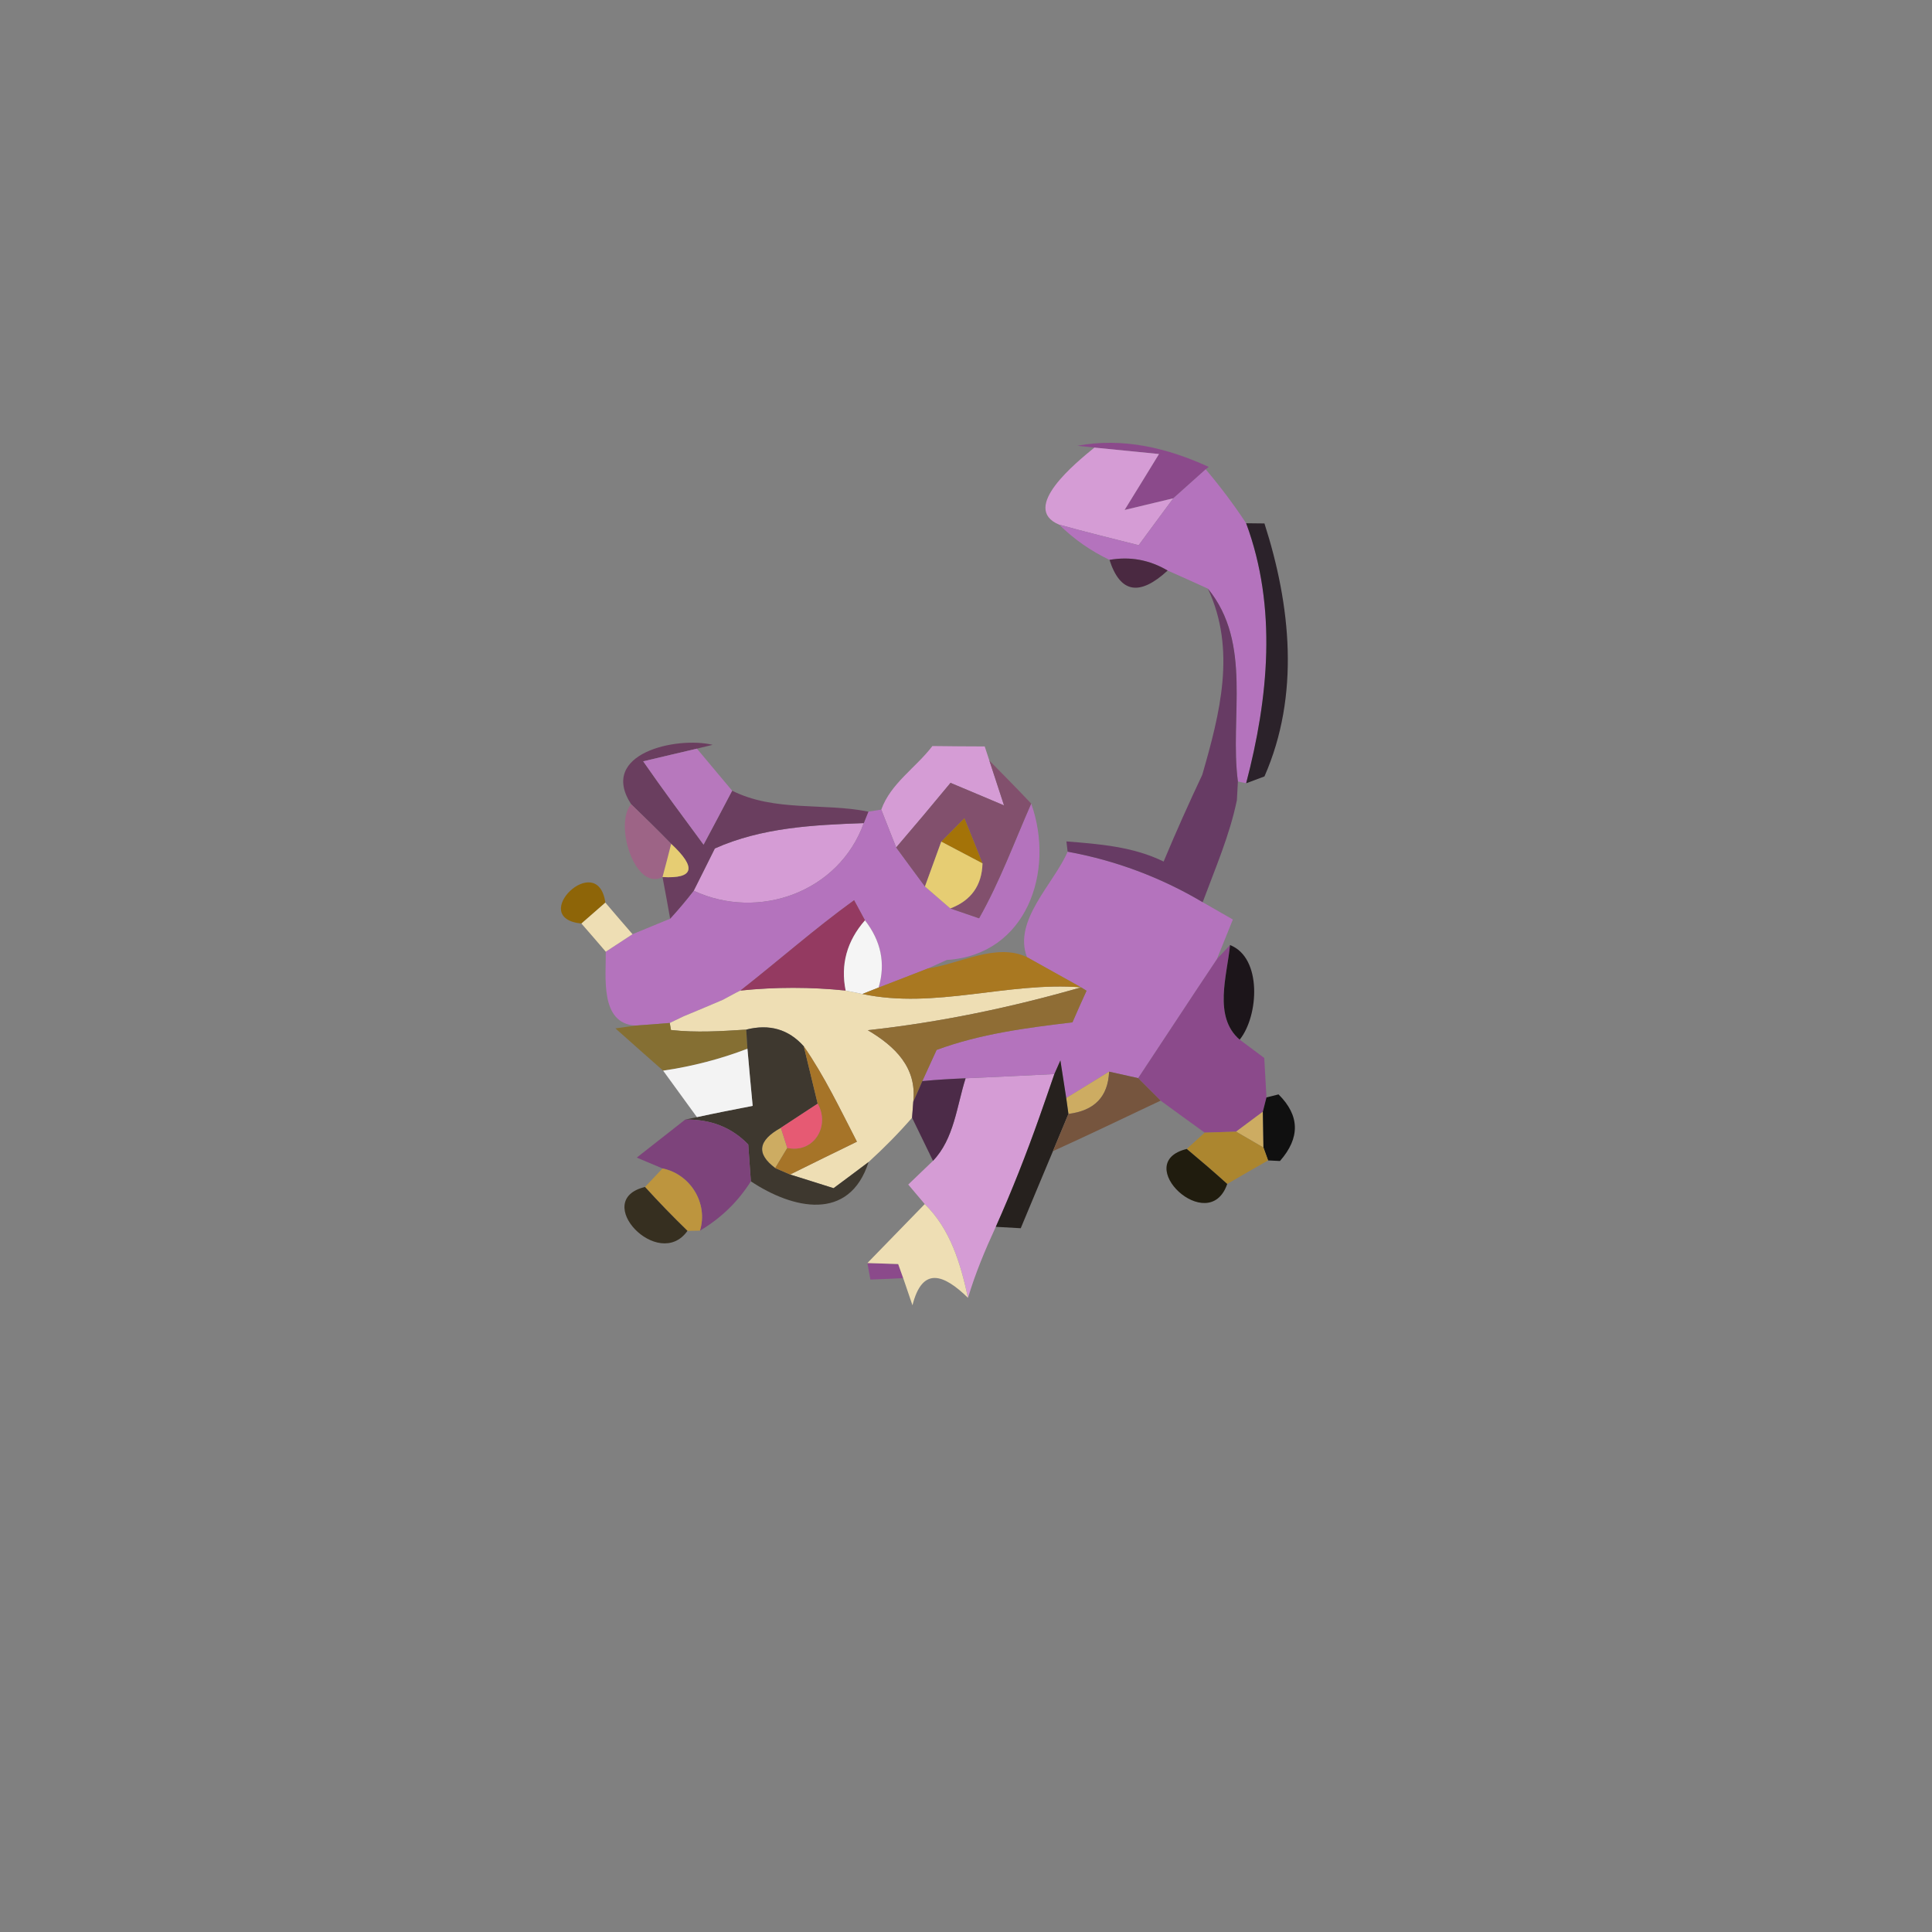 <?xml version="1.0" encoding="UTF-8" ?>
<!DOCTYPE svg PUBLIC "-//W3C//DTD SVG 1.1//EN" "http://www.w3.org/Graphics/SVG/1.1/DTD/svg11.dtd">
<svg width="96pt" height="96pt" viewBox="0 0 96 96" version="1.1" xmlns="http://www.w3.org/2000/svg">
<rect x="0" y="0" width="96" height="96" fill="#808080" stroke="none"/>
<g id="#8b4a8bff">
<path fill="#8b4a8b" opacity="1.00" d=" M 53.53 22.15 C 55.80 21.73 57.99 22.25 60.06 23.20 L 59.91 23.32 C 59.51 23.68 58.70 24.40 58.30 24.76 C 57.69 24.91 56.48 25.20 55.88 25.34 C 56.31 24.65 57.16 23.26 57.59 22.56 C 56.79 22.48 55.18 22.32 54.38 22.24 L 53.53 22.15 Z" />
<path fill="#8b4a8b" opacity="1.00" d=" M 60.47 47.65 L 61.12 46.96 C 60.98 48.46 60.27 50.52 61.60 51.66 L 62.82 52.57 C 62.85 53.06 62.90 54.04 62.93 54.53 L 62.75 55.24 C 62.42 55.49 61.75 55.98 61.42 56.23 C 61.03 56.24 60.25 56.27 59.86 56.28 C 59.31 55.88 58.21 55.09 57.67 54.69 C 57.39 54.41 56.83 53.85 56.55 53.57 C 57.86 51.60 59.15 49.62 60.47 47.65 Z" />
<path fill="#8b4a8b" opacity="1.00" d=" M 43.10 62.76 C 43.49 62.77 44.25 62.80 44.63 62.81 L 44.88 63.51 C 44.47 63.53 43.66 63.57 43.25 63.58 L 43.10 62.76 Z" />
</g>
<g id="#d59cd5ff">
<path fill="#d59cd5" opacity="1.00" d=" M 52.63 26.07 C 50.66 25.25 53.49 22.97 54.38 22.24 C 55.18 22.32 56.79 22.48 57.59 22.56 C 57.16 23.26 56.31 24.65 55.88 25.34 C 56.48 25.20 57.69 24.91 58.30 24.76 C 57.87 25.34 57.01 26.50 56.58 27.09 C 55.26 26.76 53.94 26.43 52.63 26.07 Z" />
<path fill="#d59cd5" opacity="1.00" d=" M 46.33 37.07 C 46.98 37.08 48.28 37.09 48.93 37.09 L 49.16 37.79 C 49.34 38.35 49.71 39.46 49.89 40.02 C 49.01 39.65 48.12 39.27 47.23 38.90 C 46.34 39.98 45.44 41.05 44.53 42.11 C 44.35 41.64 43.97 40.70 43.79 40.23 C 44.26 38.92 45.51 38.15 46.33 37.07 Z" />
<path fill="#d59cd5" opacity="1.00" d=" M 35.52 42.16 C 37.84 41.12 40.41 40.99 42.92 40.90 C 41.70 44.31 37.71 45.77 34.47 44.26 C 34.73 43.74 35.26 42.69 35.52 42.16 Z" />
<path fill="#d59cd5" opacity="1.00" d=" M 47.98 53.58 C 49.45 53.52 50.92 53.44 52.39 53.37 C 52.21 53.90 51.84 54.96 51.65 55.50 C 51.00 57.34 50.28 59.17 49.48 60.96 C 48.95 62.11 48.46 63.28 48.10 64.49 C 47.73 62.79 47.23 61.08 45.95 59.83 L 45.13 58.86 L 46.36 57.68 C 47.41 56.59 47.54 54.96 47.98 53.58 Z" />
</g>
<g id="#b473bdff">
<path fill="#b473bd" opacity="1.00" d=" M 58.30 24.76 C 58.70 24.40 59.51 23.68 59.91 23.32 C 60.63 24.17 61.30 25.06 61.92 26.00 C 63.47 30.18 63.03 34.69 61.92 38.92 L 61.51 38.83 C 61.09 35.63 62.25 31.97 60.02 29.25 C 59.52 29.02 58.52 28.57 58.02 28.35 C 57.12 27.82 56.16 27.64 55.13 27.82 C 54.21 27.38 53.37 26.80 52.63 26.07 C 53.94 26.43 55.26 26.76 56.58 27.09 C 57.01 26.50 57.87 25.34 58.30 24.76 M 59.27 27.26 C 59.81 27.81 59.81 27.81 59.27 27.26 Z" />
<path fill="#b473bd" opacity="1.00" d=" M 43.15 40.33 L 43.79 40.23 C 43.97 40.70 44.35 41.64 44.53 42.11 C 44.89 42.60 45.60 43.57 45.96 44.05 C 46.28 44.32 46.90 44.87 47.22 45.14 C 47.58 45.26 48.29 45.51 48.65 45.63 C 49.68 43.81 50.40 41.84 51.24 39.93 C 52.44 43.31 51.01 47.45 47.05 47.70 L 46.11 48.12 C 45.49 48.36 44.27 48.84 43.66 49.07 C 44.01 47.87 43.78 46.76 42.98 45.73 L 42.44 44.73 C 40.49 46.14 38.68 47.74 36.79 49.22 L 36.57 49.33 C 36.40 49.42 36.08 49.59 35.92 49.68 C 35.43 49.89 34.46 50.30 33.97 50.50 C 33.80 50.58 33.45 50.75 33.28 50.83 C 32.85 50.87 32.00 50.93 31.57 50.96 C 29.79 50.86 30.12 48.51 30.10 47.29 C 30.44 47.07 31.10 46.64 31.43 46.42 C 31.90 46.23 32.84 45.84 33.30 45.65 C 33.71 45.20 34.10 44.74 34.47 44.26 C 37.71 45.77 41.70 44.31 42.92 40.90 L 43.15 40.33 Z" />
<path fill="#b473bd" opacity="1.00" d=" M 51.03 47.56 C 50.33 45.74 52.36 43.92 53.05 42.32 C 55.42 42.75 57.69 43.60 59.76 44.83 L 61.26 45.69 L 60.47 47.65 C 59.15 49.62 57.86 51.60 56.55 53.57 C 56.19 53.49 55.47 53.33 55.11 53.25 C 54.57 53.58 53.51 54.24 52.98 54.56 C 52.91 54.09 52.76 53.16 52.69 52.69 L 52.39 53.37 C 50.92 53.44 49.45 53.52 47.98 53.58 C 47.26 53.61 46.54 53.65 45.83 53.72 C 46.01 53.33 46.36 52.56 46.54 52.17 C 48.71 51.37 51.01 51.07 53.29 50.80 C 53.46 50.40 53.81 49.62 53.99 49.23 L 53.72 49.06 C 53.05 48.69 51.70 47.93 51.03 47.56 Z" />
</g>
<g id="#251b24ee">
<path fill="#251b24" opacity="0.93" d=" M 61.92 26.00 L 62.83 26.01 C 64.14 30.09 64.60 34.55 62.83 38.58 C 62.60 38.67 62.15 38.83 61.92 38.92 C 63.03 34.69 63.47 30.18 61.92 26.00 Z" />
</g>
<g id="#4a2941ff">
<path fill="#4a2941" opacity="1.00" d=" M 59.27 27.26 C 59.81 27.81 59.81 27.81 59.27 27.26 Z" />
<path fill="#4a2941" opacity="1.00" d=" M 55.13 27.82 C 56.16 27.64 57.12 27.82 58.02 28.35 C 56.62 29.64 55.66 29.47 55.13 27.82 Z" />
</g>
<g id="#653762ef">
<path fill="#653762" opacity="0.94" d=" M 60.02 29.25 C 62.25 31.97 61.09 35.63 61.51 38.83 L 61.46 39.76 C 61.10 41.51 60.38 43.16 59.76 44.83 C 57.69 43.60 55.42 42.75 53.05 42.32 L 52.99 41.81 C 54.64 41.94 56.31 42.07 57.82 42.81 C 58.43 41.35 59.07 39.92 59.74 38.50 C 60.62 35.45 61.44 32.28 60.02 29.25 Z" />
</g>
<g id="#6a3e5fff">
<path fill="#6a3e5f" opacity="1.00" d=" M 31.36 39.96 C 29.72 37.43 33.63 36.58 35.41 37.01 L 34.63 37.20 C 33.96 37.36 32.62 37.67 31.96 37.83 C 32.93 39.23 33.95 40.60 34.96 41.97 C 35.32 41.30 36.03 39.96 36.38 39.29 C 38.50 40.35 40.91 39.88 43.15 40.33 L 42.92 40.90 C 40.41 40.99 37.84 41.12 35.52 42.16 C 35.26 42.69 34.73 43.74 34.47 44.26 C 34.10 44.74 33.71 45.20 33.30 45.65 C 33.21 45.14 33.02 44.10 32.92 43.58 C 34.48 43.67 34.63 43.12 33.35 41.93 C 32.70 41.26 32.03 40.61 31.36 39.96 Z" />
</g>
<g id="#b778bdff">
<path fill="#b778bd" opacity="1.00" d=" M 31.96 37.83 C 32.62 37.67 33.96 37.36 34.63 37.20 C 35.07 37.72 35.94 38.77 36.38 39.29 C 36.03 39.96 35.32 41.30 34.96 41.97 C 33.95 40.60 32.93 39.23 31.96 37.83 Z" />
</g>
<g id="#834e6df2">
<path fill="#834e6d" opacity="0.95" d=" M 49.16 37.79 C 49.86 38.50 50.56 39.21 51.24 39.93 C 50.40 41.84 49.68 43.81 48.65 45.63 C 48.29 45.51 47.58 45.26 47.22 45.14 C 48.25 44.75 48.79 44.00 48.82 42.90 C 48.60 42.34 48.15 41.22 47.92 40.66 C 47.63 40.95 47.06 41.53 46.77 41.82 C 46.57 42.38 46.16 43.49 45.96 44.05 C 45.60 43.57 44.89 42.60 44.53 42.11 C 45.44 41.05 46.34 39.98 47.23 38.90 C 48.12 39.27 49.01 39.65 49.89 40.02 C 49.71 39.46 49.34 38.35 49.16 37.79 Z" />
</g>
<g id="#9d6486ff">
<path fill="#9d6486" opacity="1.00" d=" M 31.36 39.96 C 32.03 40.61 32.70 41.26 33.35 41.93 C 33.25 42.34 33.03 43.17 32.92 43.58 C 31.55 44.30 30.50 40.95 31.36 39.96 Z" />
</g>
<g id="#a47308ff">
<path fill="#a47308" opacity="1.00" d=" M 46.77 41.82 C 47.06 41.53 47.63 40.95 47.92 40.66 C 48.15 41.22 48.60 42.34 48.82 42.90 C 48.31 42.63 47.29 42.09 46.77 41.82 Z" />
</g>
<g id="#e6cd73ff">
<path fill="#e6cd73" opacity="1.00" d=" M 33.35 41.93 C 34.63 43.12 34.48 43.67 32.92 43.58 C 33.03 43.17 33.25 42.34 33.35 41.93 Z" />
<path fill="#e6cd73" opacity="1.00" d=" M 45.96 44.05 C 46.16 43.49 46.57 42.38 46.77 41.82 C 47.29 42.09 48.31 42.63 48.82 42.90 C 48.79 44.00 48.25 44.75 47.22 45.14 C 46.90 44.87 46.28 44.32 45.96 44.05 Z" />
</g>
<g id="#8e6508ff">
<path fill="#8e6508" opacity="1.00" d=" M 28.89 45.89 C 26.18 45.62 29.70 42.19 30.08 44.85 C 29.78 45.11 29.19 45.63 28.89 45.89 Z" />
</g>
<g id="#eedeb4ff">
<path fill="#eedeb4" opacity="1.00" d=" M 28.89 45.89 C 29.19 45.63 29.78 45.11 30.08 44.85 C 30.41 45.24 31.09 46.03 31.43 46.42 C 31.10 46.64 30.44 47.07 30.10 47.29 C 29.80 46.94 29.20 46.24 28.89 45.89 Z" />
<path fill="#eedeb4" opacity="1.00" d=" M 36.57 49.33 L 36.79 49.22 C 38.53 49.04 40.28 49.04 42.02 49.22 L 42.85 49.39 C 46.46 50.16 50.08 48.77 53.72 49.06 C 50.25 50.06 46.70 50.80 43.12 51.19 C 44.47 51.99 45.57 53.04 45.38 54.75 L 45.32 55.54 C 44.64 56.32 43.92 57.05 43.16 57.74 C 42.73 58.07 41.86 58.71 41.42 59.04 C 40.88 58.87 39.80 58.53 39.26 58.36 C 40.09 57.95 41.75 57.13 42.58 56.73 C 41.75 55.12 40.97 53.48 39.94 51.99 C 39.18 51.14 38.23 50.87 37.08 51.16 C 35.84 51.24 34.59 51.32 33.34 51.18 L 33.28 50.83 C 33.45 50.75 33.80 50.58 33.97 50.50 C 34.46 50.30 35.43 49.89 35.92 49.68 C 36.08 49.59 36.40 49.42 36.57 49.33 Z" />
<path fill="#eedeb4" opacity="1.00" d=" M 43.10 62.76 C 44.05 61.78 45.00 60.81 45.95 59.83 C 47.23 61.08 47.73 62.79 48.10 64.49 C 46.89 63.31 45.83 62.91 45.34 64.86 C 45.23 64.52 44.99 63.85 44.88 63.51 L 44.63 62.81 C 44.25 62.80 43.49 62.77 43.10 62.76 Z" />
</g>
<g id="#943a61ff">
<path fill="#943a61" opacity="1.00" d=" M 36.79 49.22 C 38.68 47.74 40.49 46.14 42.44 44.73 L 42.98 45.73 C 42.08 46.76 41.76 47.93 42.02 49.22 C 40.28 49.04 38.53 49.04 36.79 49.22 M 40.24 47.23 C 40.82 47.82 40.82 47.82 40.24 47.23 Z" />
</g>
<g id="#f5f5f5ff">
<path fill="#f5f5f5" opacity="1.00" d=" M 42.02 49.22 C 41.76 47.93 42.08 46.76 42.98 45.73 C 43.78 46.76 44.01 47.87 43.66 49.07 L 42.85 49.39 L 42.02 49.22 Z" />
</g>
<g id="#ffffffff">
<path fill="#ffffff" opacity="1.00" d=" M 40.24 47.23 C 40.82 47.82 40.82 47.82 40.24 47.23 Z" />
</g>
<g id="#1c151aff">
<path fill="#1c151a" opacity="1.00" d=" M 61.12 46.96 C 62.72 47.58 62.55 50.48 61.60 51.66 C 60.27 50.52 60.98 48.46 61.12 46.96 Z" />
</g>
<g id="#a97821ff">
<path fill="#a97821" opacity="1.00" d=" M 46.11 48.12 C 47.68 47.90 49.50 46.83 51.03 47.56 C 51.70 47.93 53.05 48.69 53.72 49.06 C 50.08 48.77 46.46 50.16 42.85 49.39 L 43.66 49.07 C 44.27 48.84 45.49 48.36 46.11 48.12 Z" />
</g>
<g id="#cdac62ff">
<path fill="#cdac62" opacity="1.00" d=" M 35.92 49.68 C 36.08 49.59 36.40 49.42 36.57 49.33 C 36.40 49.42 36.08 49.59 35.92 49.68 Z" />
<path fill="#cdac62" opacity="1.00" d=" M 33.28 50.83 C 33.45 50.75 33.80 50.58 33.97 50.50 C 33.80 50.58 33.45 50.75 33.28 50.83 Z" />
<path fill="#cdac62" opacity="1.00" d=" M 52.98 54.56 C 53.51 54.24 54.57 53.58 55.11 53.25 C 55.06 54.49 54.39 55.19 53.09 55.35 L 52.98 54.56 Z" />
<path fill="#cdac62" opacity="1.00" d=" M 61.42 56.23 C 61.75 55.98 62.42 55.49 62.75 55.24 C 62.76 55.68 62.77 56.57 62.78 57.02 C 62.44 56.82 61.76 56.43 61.42 56.23 Z" />
<path fill="#cdac62" opacity="1.00" d=" M 38.52 58.04 C 37.57 57.33 37.66 56.67 38.80 56.04 L 39.12 57.04 L 38.52 58.04 Z" />
</g>
<g id="#8f6d35ff">
<path fill="#8f6d35" opacity="1.00" d=" M 53.72 49.06 L 53.99 49.23 C 53.81 49.62 53.46 50.40 53.29 50.80 C 51.01 51.07 48.71 51.37 46.54 52.17 C 46.36 52.56 46.01 53.33 45.83 53.72 C 45.72 53.98 45.50 54.49 45.38 54.75 C 45.57 53.04 44.47 51.99 43.12 51.19 C 46.70 50.80 50.25 50.06 53.72 49.06 Z" />
</g>
<g id="#856f33ff">
<path fill="#856f33" opacity="1.00" d=" M 31.57 50.96 C 32.00 50.93 32.85 50.87 33.28 50.83 L 33.34 51.18 C 34.59 51.32 35.84 51.24 37.08 51.16 L 37.14 52.11 C 35.79 52.63 34.38 52.99 32.95 53.20 C 32.36 52.68 31.17 51.63 30.58 51.10 L 31.57 50.96 Z" />
</g>
<g id="#3c352cf5">
<path fill="#3c352c" opacity="0.96" d=" M 37.08 51.16 C 38.23 50.87 39.18 51.14 39.94 51.99 C 40.11 52.70 40.46 54.13 40.63 54.84 C 40.17 55.14 39.26 55.74 38.80 56.04 C 37.66 56.67 37.57 57.33 38.52 58.04 L 39.26 58.36 C 39.80 58.53 40.88 58.87 41.42 59.04 C 41.86 58.71 42.73 58.07 43.16 57.74 C 42.20 60.73 39.39 60.08 37.31 58.70 C 37.28 58.24 37.21 57.33 37.18 56.87 C 36.36 56.02 35.32 55.61 34.05 55.63 L 34.63 55.51 C 35.55 55.31 36.47 55.13 37.40 54.95 C 37.33 54.24 37.20 52.82 37.14 52.11 L 37.08 51.16 Z" />
</g>
<g id="#f3f3f3ff">
<path fill="#f3f3f3" opacity="1.00" d=" M 32.95 53.20 C 34.38 52.99 35.79 52.63 37.14 52.11 C 37.20 52.82 37.33 54.24 37.40 54.95 C 36.47 55.13 35.55 55.31 34.63 55.51 C 34.21 54.93 33.37 53.78 32.95 53.20 Z" />
</g>
<g id="#a67428ff">
<path fill="#a67428" opacity="1.00" d=" M 39.94 51.99 C 40.97 53.48 41.75 55.12 42.58 56.73 C 41.75 57.13 40.09 57.95 39.26 58.36 L 38.52 58.04 L 39.12 57.04 C 40.45 57.32 41.26 55.94 40.63 54.84 C 40.46 54.13 40.11 52.70 39.94 51.99 Z" />
</g>
<g id="#4c2b48ff">
<path fill="#4c2b48" opacity="1.00" d=" M 45.83 53.72 C 46.54 53.65 47.26 53.61 47.98 53.58 C 47.54 54.96 47.41 56.59 46.36 57.68 C 46.10 57.15 45.58 56.08 45.32 55.54 L 45.38 54.75 C 45.50 54.49 45.72 53.98 45.83 53.72 Z" />
</g>
<g id="#1c1713e6">
<path fill="#1c1713" opacity="0.90" d=" M 52.69 52.69 C 52.76 53.16 52.91 54.09 52.98 54.56 L 53.09 55.35 C 52.90 55.81 52.51 56.74 52.32 57.20 C 51.79 58.47 51.25 59.75 50.72 61.03 L 49.48 60.96 C 50.28 59.17 51.00 57.34 51.65 55.50 C 51.84 54.96 52.21 53.90 52.39 53.37 L 52.69 52.69 Z" />
</g>
<g id="#76553eff">
<path fill="#76553e" opacity="1.00" d=" M 55.11 53.25 C 55.47 53.33 56.19 53.49 56.55 53.57 C 56.83 53.85 57.39 54.41 57.67 54.69 C 55.89 55.53 54.11 56.39 52.32 57.20 C 52.51 56.74 52.90 55.81 53.09 55.35 C 54.39 55.19 55.06 54.49 55.11 53.25 Z" />
</g>
<g id="#101010ff">
<path fill="#101010" opacity="1.00" d=" M 62.93 54.53 L 63.53 54.38 C 64.59 55.43 64.61 56.54 63.60 57.69 L 63.01 57.66 L 62.78 57.02 C 62.77 56.57 62.76 55.68 62.75 55.24 L 62.93 54.53 Z" />
</g>
<g id="#e65a73ff">
<path fill="#e65a73" opacity="1.00" d=" M 38.80 56.04 C 39.26 55.74 40.17 55.14 40.63 54.84 C 41.26 55.94 40.45 57.32 39.12 57.04 L 38.80 56.04 Z" />
</g>
<g id="#7d437bff">
<path fill="#7d437b" opacity="1.00" d=" M 31.64 57.52 C 32.24 57.05 33.45 56.10 34.05 55.63 C 35.32 55.61 36.36 56.02 37.18 56.87 C 37.21 57.33 37.28 58.24 37.31 58.70 C 36.67 59.71 35.83 60.53 34.78 61.15 C 35.20 59.79 34.30 58.34 32.92 58.06 L 31.64 57.52 Z" />
</g>
<g id="#ac862fff">
<path fill="#ac862f" opacity="1.00" d=" M 59.86 56.28 C 60.25 56.27 61.03 56.24 61.42 56.23 C 61.76 56.43 62.44 56.82 62.78 57.02 L 63.01 57.66 C 62.50 57.95 61.49 58.53 60.98 58.83 C 60.32 58.23 59.65 57.66 58.97 57.09 C 59.19 56.89 59.64 56.48 59.86 56.28 Z" />
</g>
<g id="#201c0eff">
<path fill="#201c0e" opacity="1.00" d=" M 60.98 58.83 C 60.07 61.49 56.14 57.78 58.97 57.09 C 59.65 57.66 60.32 58.23 60.98 58.83 Z" />
</g>
<g id="#bd953eff">
<path fill="#bd953e" opacity="1.00" d=" M 32.92 58.06 C 34.30 58.34 35.20 59.79 34.78 61.15 L 34.16 61.16 C 33.43 60.45 32.73 59.73 32.05 58.98 C 32.27 58.75 32.70 58.29 32.92 58.06 Z" />
</g>
<g id="#362f20ff">
<path fill="#362f20" opacity="1.00" d=" M 34.16 61.16 C 32.72 63.20 29.34 59.63 32.05 58.98 C 32.73 59.73 33.43 60.45 34.16 61.16 Z" />
</g>
</svg>
